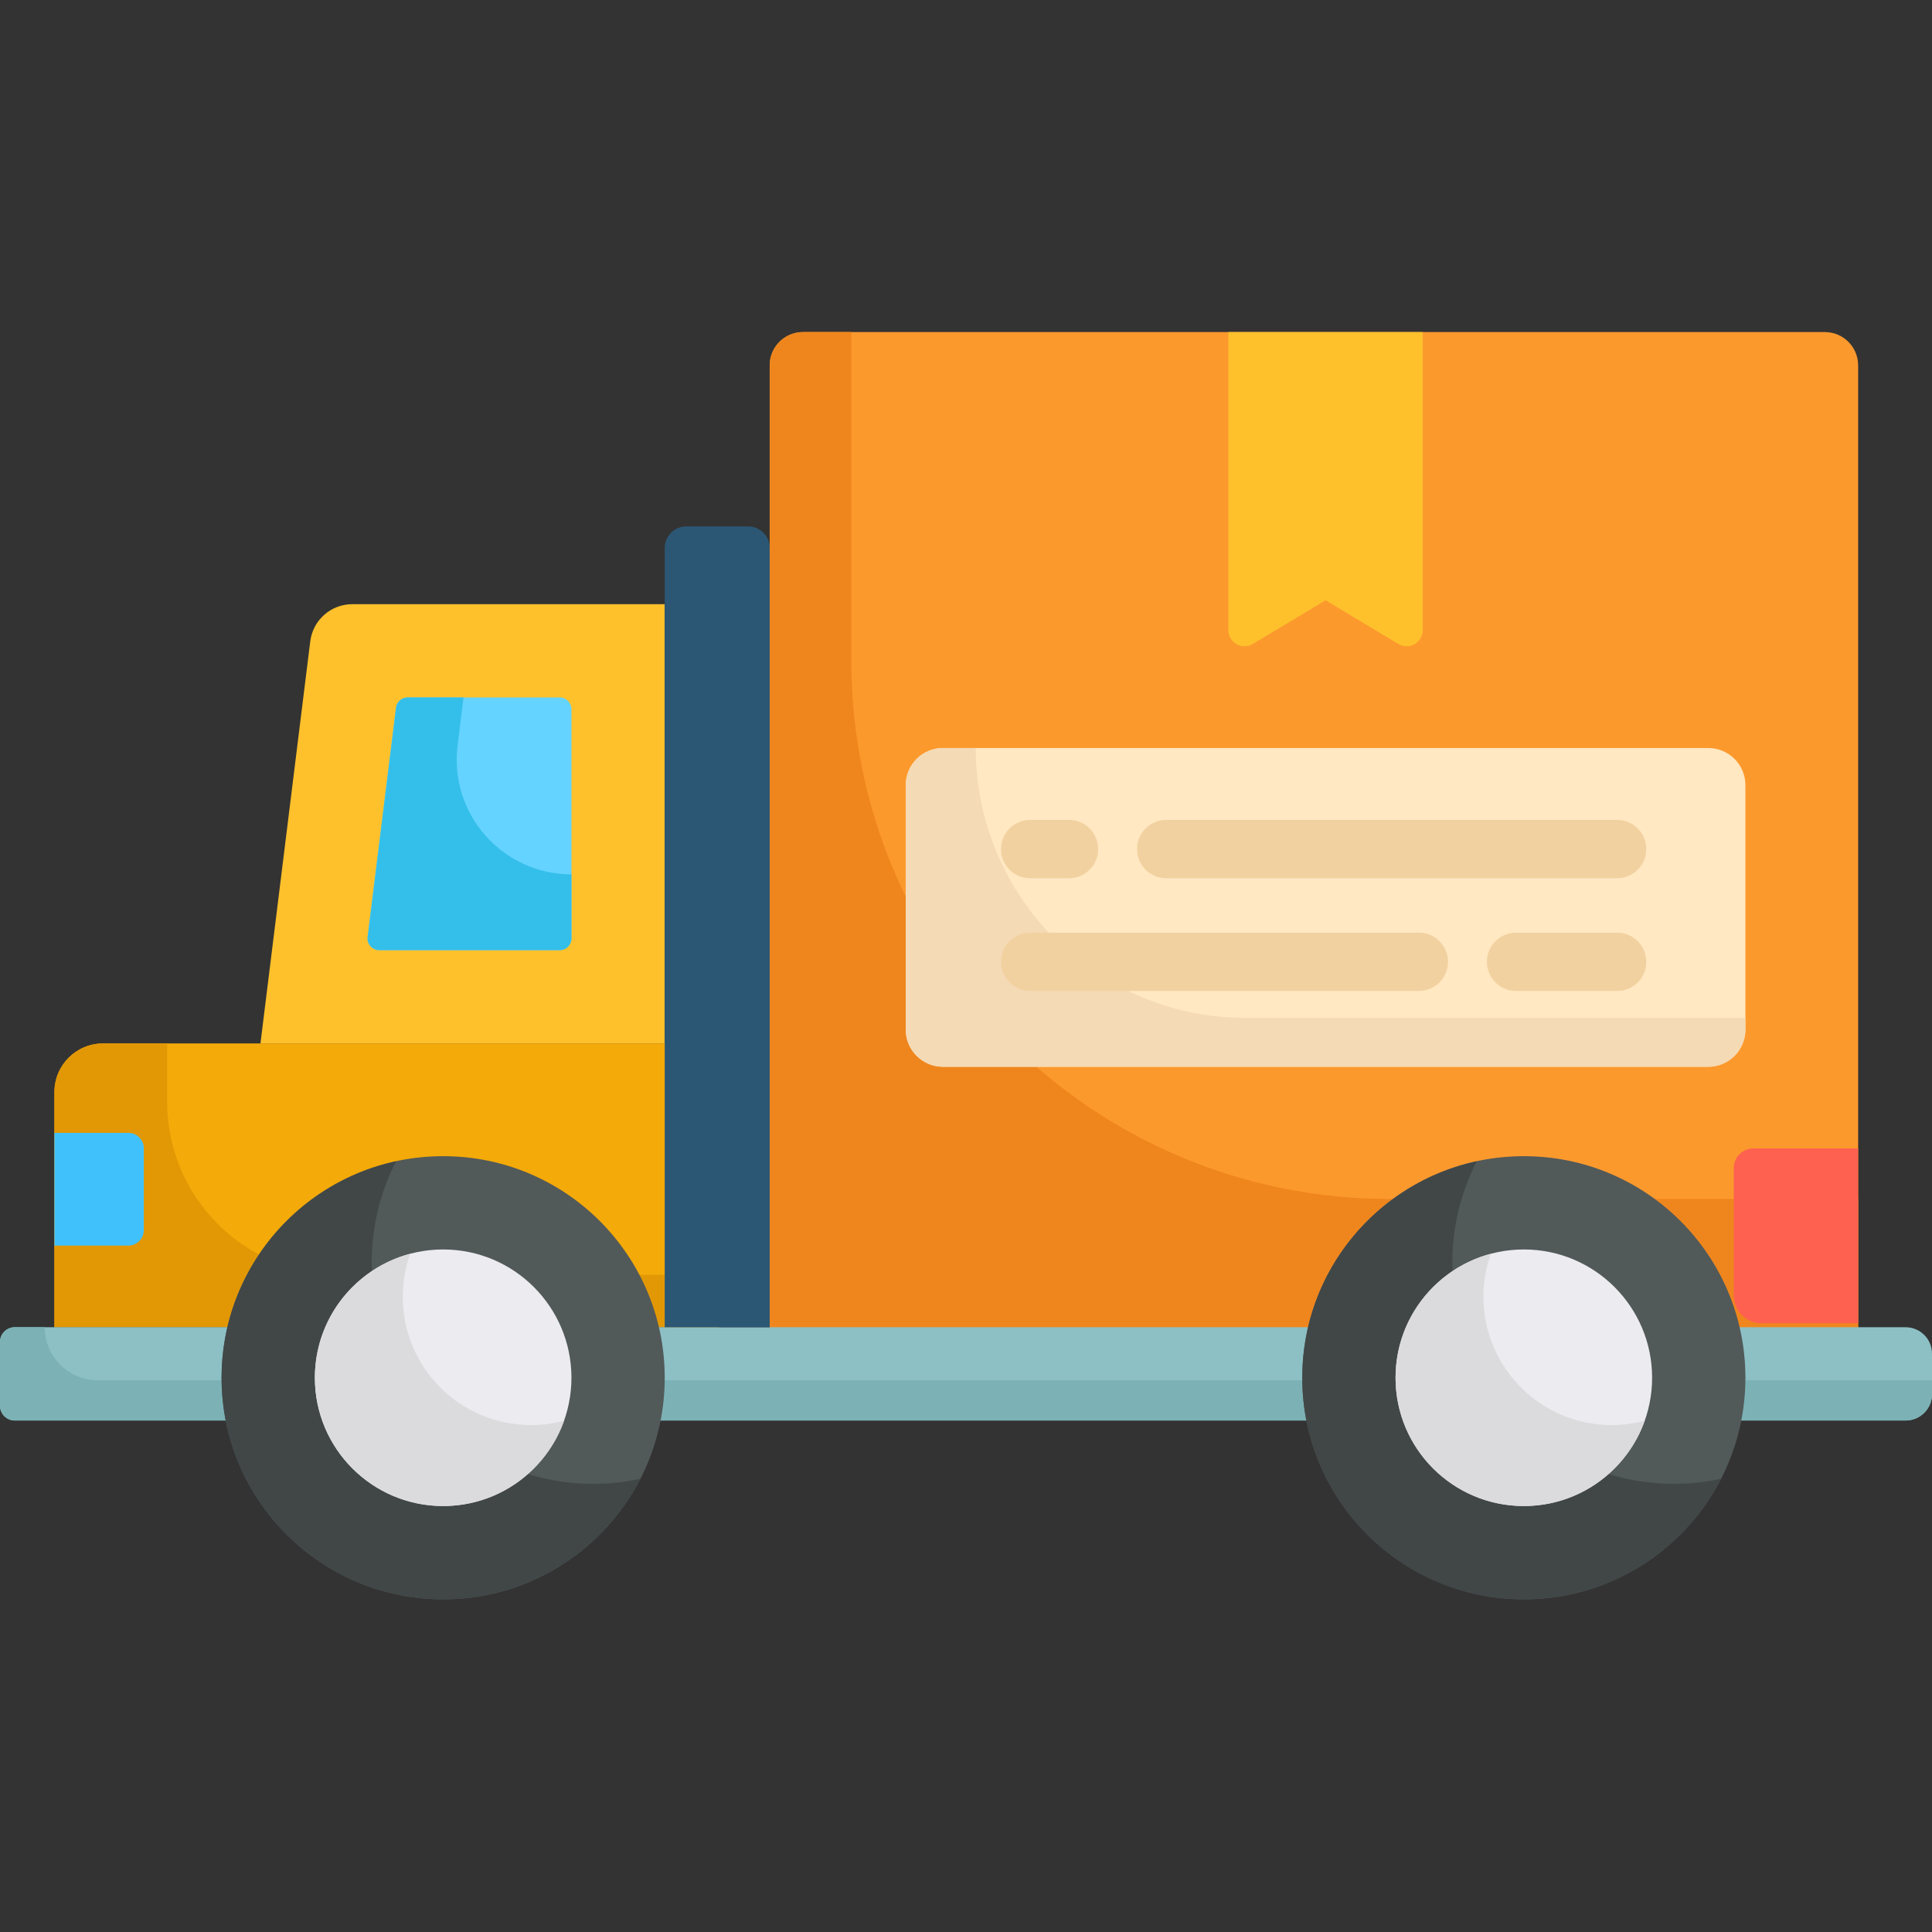 <svg height="512pt" viewBox="0 -88 512 512" width="512pt" xmlns="http://www.w3.org/2000/svg"><rect x="0" y="-88" width="512" height="512" fill="#333333" stroke="none"/><path d="m492.426 8.828v267.262h-288.449v-267.262c0-4.883 3.945-8.828 8.828-8.828h270.793c4.883 0 8.828 3.945 8.828 8.828zm0 0" fill="#fc992d"/><path d="m482.629 229.73h-114.328c-78.805 0-142.691-63.883-142.691-142.691v-87.039h-12.805c-4.875 0-8.828 3.953-8.828 8.828v267.262h288.449v-46.359zm0 0" fill="#ef861d"/><path d="m190.582 188.523v75.203h-176.16v-62.324c0-7.109 5.77-12.879 12.879-12.879zm0 0" fill="#f4aa08"/><path d="m90.152 249.82c-25.324 0-45.855-20.531-45.855-45.855v-15.441h-16.996c-7.113 0-12.879 5.766-12.879 12.879v62.324h176.16v-13.906zm0 0" fill="#e29805"/><path d="m176.16 72.113v116.41h-107.137l13.195-106.551c.699-5.637 5.48-9.859 11.156-9.859zm0 0" fill="#fec12c"/><path d="m97.43 160.305 7.523-60.738c.191-1.559 1.516-2.73 3.086-2.73h40.285c1.719 0 3.113 1.395 3.113 3.113v60.738c0 1.719-1.395 3.113-3.113 3.113h-47.805c-1.871-.004-3.32-1.641-3.09-3.496zm0 0" fill="#64d3ff"/><path d="m151.438 143.711c-18.277 0-32.422-16.008-30.176-34.145l1.574-12.73h-14.797c-1.57 0-2.895 1.172-3.086 2.73l-7.523 60.738c-.23 1.855 1.215 3.492 3.086 3.492h47.809c1.719 0 3.113-1.391 3.113-3.109zm0 0" fill="#34bfea"/><path d="m512 270.723v10.734c0 3.863-3.133 6.992-6.996 6.992h-501.098c-2.156 0-3.906-1.75-3.906-3.902v-16.918c0-2.152 1.75-3.902 3.906-3.902h501.098c3.863 0 6.996 3.133 6.996 6.996zm0 0" fill="#8cc0c5"/><path d="m473.297 277.789h-447.387c-7.77 0-14.062-6.297-14.062-14.062h-7.941c-2.156 0-3.906 1.746-3.906 3.902v16.918c0 2.156 1.75 3.902 3.906 3.902h501.098c3.863 0 6.996-3.129 6.996-6.992v-3.668zm0 0" fill="#7cb2b5"/><path d="m203.977 57.215v206.512h-27.816v-206.512c0-3.152 2.555-5.707 5.707-5.707h16.402c3.152 0 5.707 2.555 5.707 5.707zm0 0" fill="#2b5775"/><path d="m176.16 277.117c0 32.434-26.289 58.723-58.719 58.723-32.43 0-58.723-26.289-58.723-58.723 0-32.43 26.293-58.719 58.723-58.719 32.43 0 58.719 26.289 58.719 58.719zm0 0" fill="#525959"/><path d="m157.23 305.23c-32.43 0-58.719-26.289-58.719-58.719 0-9.648 2.34-18.742 6.461-26.773-26.438 5.719-46.254 29.23-46.254 57.379 0 32.43 26.293 58.723 58.723 58.723 22.781 0 42.52-12.984 52.254-31.949-4.016.871-8.188 1.34-12.465 1.34zm0 0" fill="#414747"/><path d="m151.438 277.117c0 18.777-15.223 33.996-33.996 33.996-18.777 0-33.996-15.219-33.996-33.996 0-18.773 15.219-33.996 33.996-33.996 18.773 0 33.996 15.223 33.996 33.996zm0 0" fill="#ebebf0"/><path d="m462.551 277.117c0 32.434-26.289 58.723-58.719 58.723-32.43 0-58.723-26.289-58.723-58.723 0-32.43 26.293-58.719 58.723-58.719 32.43 0 58.719 26.289 58.719 58.719zm0 0" fill="#525959"/><path d="m443.621 305.23c-32.43 0-58.723-26.289-58.723-58.719 0-9.648 2.344-18.742 6.465-26.773-26.438 5.719-46.254 29.23-46.254 57.379 0 32.43 26.293 58.723 58.723 58.723 22.781 0 42.52-12.984 52.254-31.949-4.02.871-8.188 1.34-12.465 1.34zm0 0" fill="#414747"/><path d="m437.828 277.117c0 18.777-15.223 33.996-33.996 33.996-18.777 0-33.996-15.219-33.996-33.996 0-18.773 15.219-33.996 33.996-33.996 18.773 0 33.996 15.223 33.996 33.996zm0 0" fill="#ebebf0"/><path d="m140.727 289.664c-18.777 0-33.996-15.215-33.996-33.996 0-4.004.699-7.84 1.969-11.406-14.543 3.859-25.254 17.102-25.254 32.855 0 18.781 15.215 33.996 33.996 33.996 14.777 0 27.344-9.422 32.031-22.59-2.793.742-5.723 1.141-8.746 1.141zm0 0" fill="#dbdbdd"/><path d="m427.117 289.664c-18.777 0-33.996-15.215-33.996-33.996 0-4.004.699-7.84 1.965-11.406-14.539 3.859-25.25 17.102-25.25 32.855 0 18.781 15.215 33.996 33.996 33.996 14.777 0 27.344-9.422 32.031-22.59-2.793.742-5.723 1.141-8.746 1.141zm0 0" fill="#dbdbdd"/><path d="m377.047 0v78.973c0 3.328-3.625 5.391-6.492 3.668l-19.262-11.559-19.266 11.559c-2.863 1.723-6.488-.34-6.488-3.668v-78.973zm0 0" fill="#fec12c"/><path d="m462.551 120.078v64.777c0 5.441-4.41 9.848-9.848 9.848h-202.824c-5.438 0-9.848-4.406-9.848-9.848v-64.777c0-5.441 4.41-9.848 9.848-9.848h202.824c5.438 0 9.848 4.406 9.848 9.848zm0 0" fill="#ffe8c2"/><path d="m330.102 181.754c-39.504 0-71.527-32.023-71.527-71.523h-8.695c-5.438 0-9.848 4.406-9.848 9.848v64.777c0 5.441 4.41 9.848 9.848 9.848h202.824c5.438 0 9.848-4.406 9.848-9.848v-3.102zm0 0" fill="#f4dab5"/><g fill="#f2d1a0"><path d="m283.301 144.742h-10.305c-4.266 0-7.723-3.461-7.723-7.727 0-4.27 3.457-7.727 7.723-7.727h10.305c4.266 0 7.727 3.457 7.727 7.727 0 4.266-3.461 7.727-7.727 7.727zm0 0"/><path d="m428.555 144.742h-119.5c-4.266 0-7.727-3.461-7.727-7.727 0-4.27 3.461-7.727 7.727-7.727h119.5c4.27 0 7.727 3.457 7.727 7.727 0 4.266-3.457 7.727-7.727 7.727zm0 0"/><path d="m428.555 174.617h-26.785c-4.266 0-7.727-3.461-7.727-7.727 0-4.27 3.461-7.727 7.727-7.727h26.785c4.27 0 7.727 3.457 7.727 7.727 0 4.266-3.457 7.727-7.727 7.727zm0 0"/><path d="m376.016 174.617h-103.02c-4.266 0-7.723-3.461-7.723-7.727 0-4.27 3.457-7.727 7.723-7.727h103.02c4.266 0 7.727 3.457 7.727 7.727 0 4.266-3.461 7.727-7.727 7.727zm0 0"/></g><path d="m492.426 216.34v46.355h-25.566c-4.09 0-7.398-3.305-7.398-7.395v-33.73c0-2.895 2.34-5.23 5.234-5.23zm0 0" fill="#fe6150"/><path d="m38.117 216.34v21.633c0 2.277-1.844 4.121-4.121 4.121h-19.574v-29.875h19.574c2.277 0 4.121 1.844 4.121 4.121zm0 0" fill="#41c1fc"/></svg>